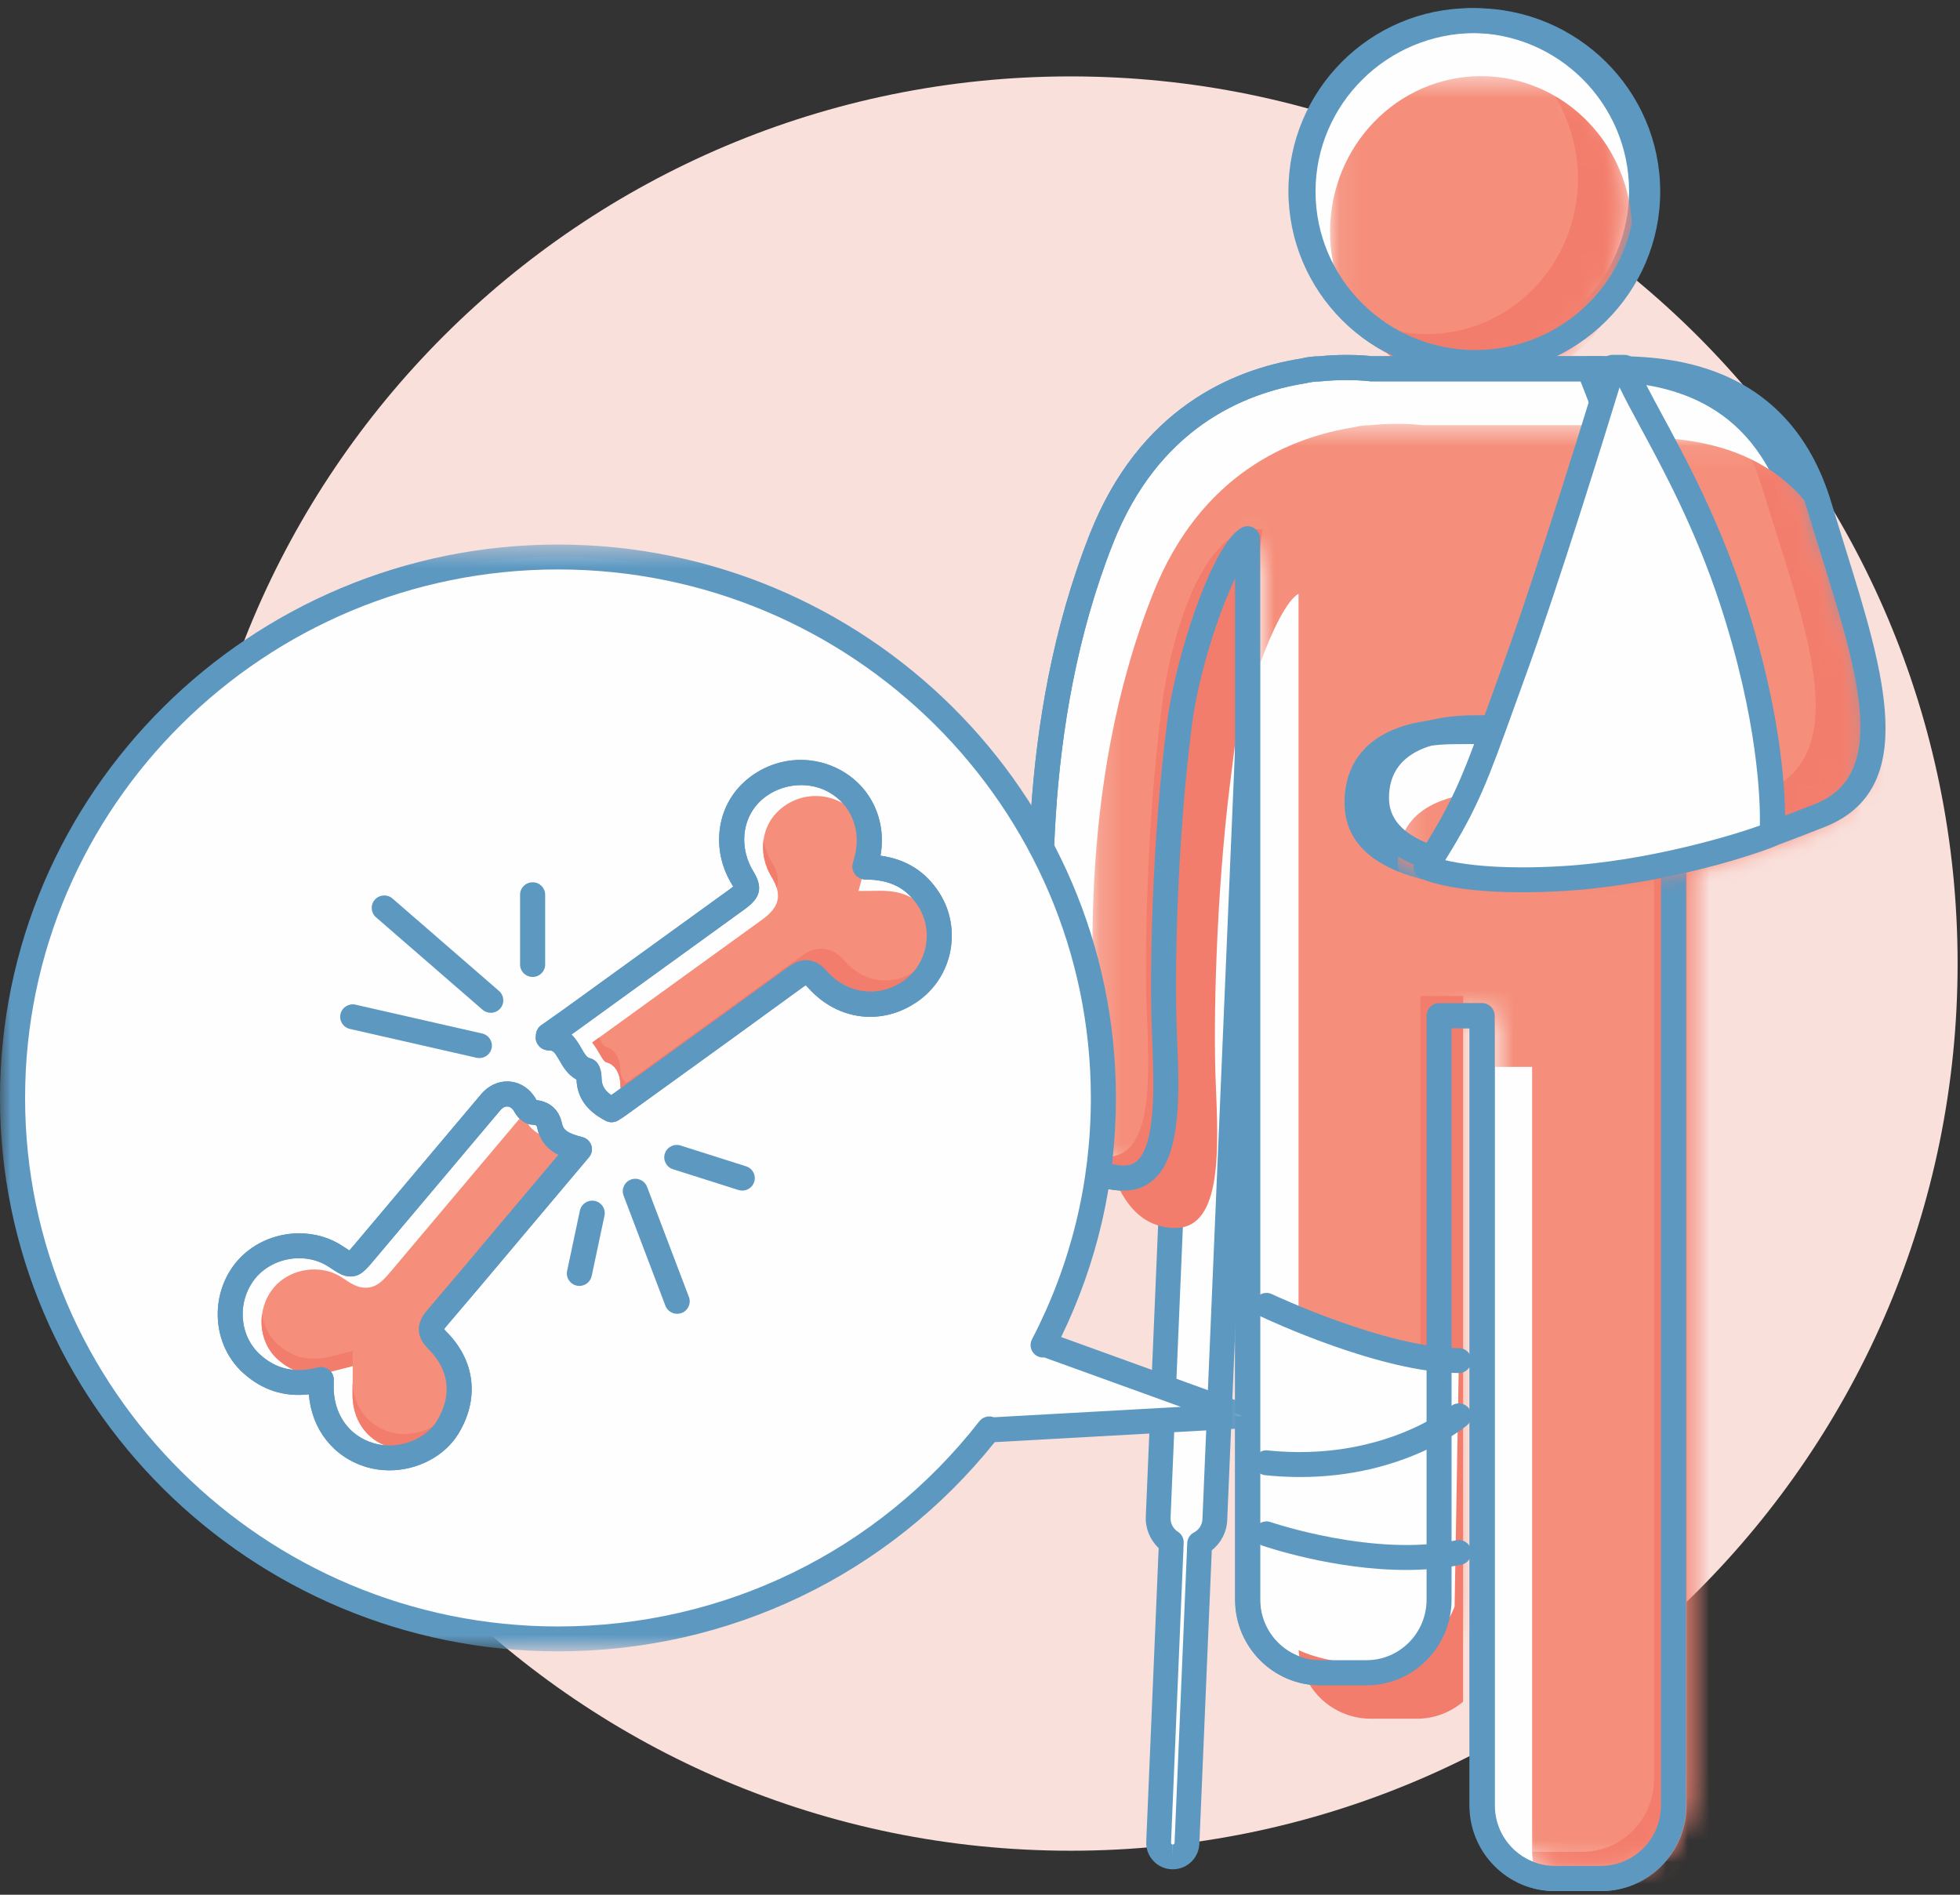 <?xml version="1.0" encoding="UTF-8"?>
<svg width="90px" height="87px" viewBox="0 0 90 87" version="1.1" xmlns="http://www.w3.org/2000/svg" xmlns:xlink="http://www.w3.org/1999/xlink">
    <rect x="0" y="0" width="90" height="87" fill="#333333" stroke="none"/>
    <!-- Generator: Sketch 58 (84663) - https://sketch.com -->
    <title>Page 1</title>
    <desc>Created with Sketch.</desc>
    <defs>
        <path d="M0.075,1.427 C0.353,1.092 0.658,0.781 0.986,0.497 L10.863,0.497 C12.546,1.951 13.616,4.133 13.616,6.572 C13.616,10.95 10.173,14.496 5.925,14.496 C3.583,14.496 1.486,13.419 0.075,11.719 L0.075,1.427 L0.075,1.427 Z" id="path-1"></path>
        <path d="M10.642,0.258 C11.797,1.645 12.496,3.448 12.496,5.418 C12.496,9.796 9.053,13.342 4.805,13.342 C2.995,13.342 1.331,12.699 0.018,11.622 L0.018,0.258 L10.642,0.258 L10.642,0.258 Z" id="path-3"></path>
        <path d="M27.317,0.461 C27.403,0.756 27.449,1.069 27.449,1.392 L27.449,22.77 L27.449,24.203 L27.449,63.506 C27.449,65.343 25.962,66.833 24.128,66.833 L22.006,66.833 C20.171,66.833 18.685,65.343 18.685,63.506 L18.685,27.532 L16.724,27.532 L16.724,54.132 C16.724,55.971 15.238,57.46 13.404,57.46 L11.281,57.46 C9.447,57.46 7.961,55.971 7.961,54.132 L7.961,24.203 L7.961,22.77 L7.961,5.807 C6.923,6.384 5.24,11.179 4.847,14.242 C4.181,19.443 4.041,25.336 4.155,28.225 C4.271,31.113 4.501,34.927 2.311,34.927 C1.428,34.927 0.714,34.552 0.161,33.832 L0.161,9.086 C0.474,7.993 0.842,6.897 1.274,5.807 C2.257,3.326 3.633,1.625 5.112,0.461 L27.317,0.461 L27.317,0.461 Z" id="path-5"></path>
        <path d="M7.338,0.536 C7.41,0.809 7.449,1.096 7.449,1.392 L7.449,22.77 L7.449,24.203 L7.449,63.506 C7.449,65.343 5.962,66.833 4.128,66.833 L2.006,66.833 C1.406,66.833 0.843,66.673 0.357,66.394 L0.357,0.536 L7.338,0.536 L7.338,0.536 Z" id="path-7"></path>
        <path d="M10.415,0.079 C10.614,0.64 10.794,1.201 10.901,1.653 C11.251,3.134 15.609,11.88 13.154,12.791 C10.702,13.703 5.445,13.817 3.224,13.817 C2.146,13.817 1.04,13.978 0.188,14.431 L0.188,19.298 C1.649,20.081 4.107,20.378 7.314,20.311 C12.688,20.196 14.673,19.513 19.112,17.804 C23.552,16.095 20.982,9.943 19.112,3.792 C18.62,2.172 17.884,0.97 17.022,0.079 L10.415,0.079 L10.415,0.079 Z" id="path-9"></path>
        <path d="M10.754,0.545 C10.811,0.738 10.861,0.921 10.901,1.089 C11.251,2.569 15.609,11.316 13.154,12.226 C10.702,13.138 5.445,13.253 3.224,13.253 C2.146,13.253 1.04,13.414 0.187,13.867 L0.187,18.733 C1.648,19.517 4.107,19.814 7.314,19.746 C12.688,19.632 14.673,18.949 19.112,17.239 C23.552,15.53 20.982,9.379 19.112,3.228 C18.789,2.163 18.36,1.279 17.86,0.545 L10.754,0.545 L10.754,0.545 Z" id="path-11"></path>
        <polygon id="path-13" points="0 51.254 0 0.433 57.628 0.433 57.628 51.254"></polygon>
    </defs>
    <g id="Page-1" stroke="none" stroke-width="1" fill="none" fill-rule="evenodd">
        <g id="Reco_Mobile" transform="translate(-22, -356)">
            <g id="Page-1" transform="translate(22, 356)">
                <g id="Group-11" transform="translate(8, 0)">
                    <path d="M81.89,44.243 C81.89,66.741 63.655,84.979 41.161,84.979 C18.667,84.979 0.431,66.741 0.431,44.243 C0.431,21.745 18.667,3.508 41.161,3.508 C63.655,3.508 81.89,21.745 81.89,44.243" id="Fill-1" fill="#F9E0DB"></path>
                    <path d="M48.212,28.811 C47.494,28.78 46.888,29.34 46.857,30.058 L45.182,69.668 C45.162,70.148 45.408,70.574 45.785,70.816 L45.203,84.586 C45.187,84.945 45.465,85.249 45.827,85.262 C46.185,85.278 46.488,84.999 46.504,84.64 L47.086,70.871 C47.483,70.662 47.764,70.259 47.783,69.777 L49.459,30.168 C49.489,29.45 48.931,28.841 48.212,28.811" id="Fill-3" fill="#FEFEFE"></path>
                    <path d="M48.186,29.38 C47.762,29.38 47.442,29.689 47.426,30.083 L45.751,69.692 C45.74,69.952 45.868,70.192 46.091,70.336 C46.262,70.445 46.362,70.637 46.353,70.839 L45.772,84.61 C45.771,84.638 45.782,84.658 45.793,84.668 C45.807,84.684 45.826,84.692 45.849,84.693 L45.855,85.263 L45.855,84.693 C45.897,84.693 45.933,84.658 45.935,84.613 L46.517,70.847 C46.525,70.644 46.642,70.461 46.821,70.367 C47.057,70.243 47.204,70.014 47.214,69.754 L48.89,30.144 C48.898,29.948 48.83,29.761 48.697,29.617 C48.565,29.472 48.383,29.389 48.188,29.38 L48.186,29.38 Z M45.855,85.832 L45.855,85.832 C45.847,85.832 45.81,85.832 45.802,85.831 C45.478,85.819 45.176,85.68 44.955,85.44 C44.734,85.2 44.619,84.888 44.634,84.561 L45.204,71.082 C44.811,70.712 44.59,70.187 44.613,69.644 L46.288,30.034 C46.331,29.029 47.151,28.24 48.155,28.24 C48.164,28.24 48.227,28.242 48.236,28.242 C48.735,28.263 49.197,28.477 49.535,28.846 C49.874,29.214 50.049,29.693 50.027,30.192 L48.352,69.801 C48.331,70.345 48.066,70.85 47.643,71.185 L47.073,84.664 C47.042,85.32 46.508,85.832 45.855,85.832 L45.855,85.832 Z" id="Fill-5" fill="#5D98C1"></path>
                    <path d="M67.374,8.766 C67.374,13.088 63.873,16.589 59.553,16.589 C55.232,16.589 51.731,13.088 51.731,8.766 C51.731,4.446 55.232,0.944 59.553,0.944 C63.873,0.944 67.374,4.446 67.374,8.766" id="Fill-7" fill="#FEFEFE"></path>
                    <path d="M59.553,1.513 C55.554,1.513 52.301,4.767 52.301,8.766 C52.301,12.766 55.554,16.019 59.553,16.019 C63.551,16.019 66.804,12.766 66.804,8.766 C66.804,4.767 63.551,1.513 59.553,1.513 M59.553,17.159 C54.926,17.159 51.162,13.393 51.162,8.766 C51.162,4.138 54.926,0.374 59.553,0.374 C64.179,0.374 67.943,4.138 67.943,8.766 C67.943,13.393 64.179,17.159 59.553,17.159" id="Fill-9" fill="#5D98C1"></path>
                </g>
                <g id="Group-18" transform="translate(61, 3)">
                    <g id="Group-14">
                        <mask id="mask-2" fill="white">
                            <use xlink:href="#path-1"></use>
                        </mask>
                        <g id="Clip-13"></g>
                        <path d="M13.939,7.639 C13.939,11.583 10.836,14.78 7.008,14.78 C3.178,14.78 0.075,11.583 0.075,7.639 C0.075,3.695 3.178,0.497 7.008,0.497 C10.836,0.497 13.939,3.695 13.939,7.639" id="Fill-12" fill="#F58F7B" mask="url(#mask-2)"></path>
                    </g>
                    <g id="Group-17" transform="translate(1.12, 1.154)">
                        <mask id="mask-4" fill="white">
                            <use xlink:href="#path-3"></use>
                        </mask>
                        <g id="Clip-16"></g>
                        <path d="M9.274,0.258 C9.943,1.356 10.336,2.652 10.336,4.044 C10.336,7.988 7.233,11.185 3.406,11.185 C2.174,11.185 1.019,10.85 0.018,10.271 C1.242,12.284 3.41,13.626 5.888,13.626 C9.716,13.626 12.819,10.429 12.819,6.485 C12.819,3.809 11.388,1.481 9.274,0.258" id="Fill-15" fill="#F37D6C" mask="url(#mask-4)"></path>
                    </g>
                </g>
                <g id="Group-23" transform="translate(47, 16)">
                    <path d="M26.536,0.934 L15.971,0.934 C15.971,0.934 15.01,0.797 13.597,0.936 C13.334,0.939 13.078,0.974 12.833,1.034 C9.942,1.495 5.778,3.165 3.576,8.739 C-0.016,17.824 0.794,27.377 1.026,31.57 C1.258,35.762 2.416,38.092 4.618,38.092 C6.818,38.092 6.587,34.249 6.471,31.337 C6.355,28.425 6.496,22.485 7.166,17.242 C7.56,14.155 9.252,9.321 10.294,8.739 L10.294,25.838 L10.294,27.283 L10.294,57.452 C10.294,59.305 11.788,60.807 13.63,60.807 L15.762,60.807 C17.605,60.807 19.098,59.305 19.098,57.452 L19.098,30.639 L21.068,30.639 L21.068,66.9 C21.068,68.752 22.561,70.254 24.404,70.254 L26.536,70.254 C28.379,70.254 29.872,68.752 29.872,66.9 L29.872,27.283 L29.872,25.838 L29.872,4.289 C29.872,2.436 28.379,0.934 26.536,0.934" id="Fill-19" fill="#FEFEFE"></path>
                    <path d="M19.098,30.061 L21.068,30.061 C21.385,30.061 21.642,30.319 21.642,30.639 L21.642,66.9 C21.642,68.431 22.881,69.677 24.404,69.677 L26.536,69.677 C28.059,69.677 29.298,68.431 29.298,66.9 L29.298,4.289 C29.298,2.757 28.059,1.511 26.536,1.511 L15.971,1.511 C15.944,1.511 15.917,1.51 15.89,1.505 C15.886,1.505 15.492,1.451 14.852,1.451 C14.458,1.451 14.055,1.471 13.654,1.511 C13.397,1.515 13.183,1.543 12.968,1.596 C10.045,2.062 6.181,3.709 4.11,8.952 C0.767,17.407 1.299,26.438 1.556,30.778 L1.6,31.538 C1.818,35.504 2.834,37.515 4.618,37.515 C4.891,37.515 5.099,37.431 5.271,37.25 C6.102,36.38 5.99,33.644 5.909,31.647 L5.897,31.36 C5.791,28.685 5.89,22.699 6.596,17.168 C6.979,14.18 8.662,8.989 10.016,8.234 C10.194,8.135 10.409,8.137 10.586,8.242 C10.761,8.346 10.868,8.534 10.868,8.739 L10.868,57.452 C10.868,58.983 12.107,60.23 13.63,60.23 L15.762,60.23 C17.285,60.23 18.524,58.983 18.524,57.452 L18.524,30.639 C18.524,30.319 18.781,30.061 19.098,30.061 M26.536,70.832 L24.404,70.832 C22.247,70.832 20.494,69.067 20.494,66.9 L20.494,31.216 L19.672,31.216 L19.672,57.452 C19.672,59.62 17.918,61.384 15.762,61.384 L13.63,61.384 C11.474,61.384 9.72,59.62 9.72,57.452 L9.72,10.559 C8.957,12.174 8.036,14.961 7.735,17.316 C7.037,22.775 6.94,28.678 7.044,31.314 L7.056,31.599 C7.156,34.048 7.27,36.824 6.099,38.05 C5.707,38.461 5.209,38.67 4.618,38.67 C2.114,38.67 0.713,36.292 0.453,31.602 L0.41,30.846 C0.148,26.423 -0.394,17.218 3.042,8.526 C5.313,2.777 9.571,0.969 12.743,0.465 C12.999,0.4 13.3,0.361 13.592,0.359 C13.98,0.319 14.421,0.297 14.852,0.297 C15.46,0.297 15.876,0.341 16.007,0.357 L26.536,0.357 C28.692,0.357 30.446,2.121 30.446,4.289 L30.446,66.9 C30.446,69.067 28.692,70.832 26.536,70.832" id="Fill-21" fill="#5D98C1"></path>
                </g>
                <g id="Group-36" transform="translate(50, 19)">
                    <g id="Group-26">
                        <mask id="mask-6" fill="white">
                            <use xlink:href="#path-5"></use>
                        </mask>
                        <g id="Clip-25"></g>
                        <path d="M25.795,0.521 L15.278,0.521 C15.278,0.521 14.322,0.385 12.916,0.523 C12.654,0.525 12.399,0.56 12.154,0.621 C9.277,1.077 5.133,2.733 2.941,8.263 C-0.635,17.277 0.171,26.753 0.403,30.912 C0.633,35.073 1.787,37.384 3.978,37.384 C6.168,37.384 5.939,33.57 5.823,30.682 C5.707,27.793 5.848,21.9 6.515,16.699 C6.907,13.636 8.591,8.841 9.627,8.263 L9.627,25.228 L9.627,26.66 L9.627,56.589 C9.627,58.428 11.115,59.918 12.948,59.918 L15.071,59.918 C16.905,59.918 18.391,58.428 18.391,56.589 L18.391,29.989 L20.352,29.989 L20.352,65.962 C20.352,67.799 21.839,69.291 23.672,69.291 L25.795,69.291 C27.629,69.291 29.115,67.799 29.115,65.962 L29.115,26.66 L29.115,25.228 L29.115,3.849 C29.115,2.011 27.629,0.521 25.795,0.521" id="Fill-24" fill="#F58F7B" mask="url(#mask-6)"></path>
                    </g>
                    <path d="M6.46,17.151 L7.961,5.314 C5.2,4.981 3.74,10.378 3.347,13.441 C2.68,18.642 2.54,24.536 2.655,27.424 C2.77,30.289 2.995,34.061 0.859,34.121 C1.414,36.24 2.439,37.384 3.978,37.384 C6.168,37.384 5.939,33.57 5.823,30.682 C5.71,27.876 5.841,22.238 6.46,17.151" id="Fill-27" fill="#F37D6C"></path>
                    <path d="M17.184,26.731 L15.224,26.731 L15.224,53.331 C15.224,55.171 13.738,56.66 11.904,56.66 L9.781,56.66 C9.73,56.66 9.683,56.647 9.633,56.645 C9.663,58.458 11.134,59.917 12.948,59.917 L15.071,59.917 C15.879,59.917 16.609,59.618 17.184,59.137 L17.184,26.731 Z" id="Fill-29" fill="#F37D6C"></path>
                    <path d="M7.961,43.709 L7.961,41.711 L16.984,43.709 L16.793,54.769 C16.793,54.769 15.747,57.643 12.972,57.461 C10.196,57.278 7.98,56.586 7.971,54.322 C7.961,52.057 7.961,43.709 7.961,43.709" id="Fill-31" fill="#FEFEFE"></path>
                    <g id="Group-35" transform="translate(20, 0)">
                        <mask id="mask-8" fill="white">
                            <use xlink:href="#path-7"></use>
                        </mask>
                        <g id="Clip-34"></g>
                        <path d="M5.942,0.536 C5.943,0.554 5.948,0.572 5.948,0.591 L5.948,21.969 L5.948,23.403 L5.948,62.705 C5.948,64.542 4.462,66.033 2.627,66.033 L0.504,66.033 C0.454,66.033 0.407,66.02 0.357,66.018 C0.387,67.829 1.857,69.29 3.672,69.29 L5.795,69.29 C7.629,69.29 9.115,67.8 9.115,65.962 L9.115,26.66 L9.115,25.227 L9.115,3.849 C9.115,2.061 7.707,0.615 5.942,0.536" id="Fill-33" fill="#F37D6C" mask="url(#mask-8)"></path>
                    </g>
                </g>
                <g id="Group-43" transform="translate(47, 16)">
                    <path d="M19.08,30.061 L21.048,30.061 C21.364,30.061 21.621,30.319 21.621,30.639 L21.621,66.9 C21.621,68.431 22.859,69.677 24.381,69.677 L26.511,69.677 C28.032,69.677 29.27,68.431 29.27,66.9 L29.27,4.289 C29.27,2.757 28.032,1.511 26.511,1.511 L15.955,1.511 C15.929,1.511 15.901,1.51 15.875,1.505 C15.871,1.505 15.477,1.451 14.838,1.451 C14.445,1.451 14.042,1.471 13.641,1.511 C13.384,1.515 13.171,1.543 12.955,1.596 C10.035,2.062 6.175,3.709 4.106,8.952 C0.766,17.407 1.298,26.438 1.554,30.778 L1.598,31.538 C1.817,35.504 2.831,37.515 4.613,37.515 C4.887,37.515 5.094,37.431 5.266,37.25 C6.096,36.38 5.985,33.644 5.903,31.647 L5.892,31.36 C5.786,28.685 5.884,22.699 6.59,17.168 C6.972,14.18 8.654,8.989 10.006,8.234 C10.184,8.135 10.4,8.137 10.576,8.242 C10.751,8.346 10.858,8.534 10.858,8.739 L10.858,57.452 C10.858,58.983 12.096,60.23 13.617,60.23 L15.747,60.23 C17.269,60.23 18.506,58.983 18.506,57.452 L18.506,30.639 C18.506,30.319 18.763,30.061 19.08,30.061 M26.511,70.832 L24.381,70.832 C22.226,70.832 20.474,69.067 20.474,66.9 L20.474,31.216 L19.653,31.216 L19.653,57.452 C19.653,59.62 17.901,61.384 15.747,61.384 L13.617,61.384 C11.463,61.384 9.711,59.62 9.711,57.452 L9.711,10.559 C8.949,12.174 8.029,14.961 7.728,17.316 C7.031,22.775 6.933,28.678 7.038,31.314 L7.049,31.599 C7.149,34.048 7.263,36.824 6.094,38.05 C5.702,38.461 5.204,38.67 4.613,38.67 C2.112,38.67 0.712,36.292 0.453,31.602 L0.409,30.846 C0.148,26.423 -0.394,17.218 3.039,8.526 C5.308,2.777 9.562,0.969 12.731,0.465 C12.986,0.4 13.287,0.361 13.579,0.359 C13.967,0.319 14.407,0.297 14.838,0.297 C15.445,0.297 15.861,0.341 15.992,0.357 L26.511,0.357 C28.665,0.357 30.417,2.121 30.417,4.289 L30.417,66.9 C30.417,69.067 28.665,70.832 26.511,70.832" id="Fill-37" fill="#5D98C1"></path>
                    <path d="M25.96,0.934 C28.391,0.934 33.714,1.051 35.566,7.341 C37.418,13.631 39.965,19.922 35.566,21.668 C31.169,23.416 29.202,24.115 23.878,24.231 C18.554,24.348 15.313,23.416 15.313,20.853 C15.313,18.29 17.628,17.591 19.826,17.591 C22.026,17.591 27.234,17.475 29.663,16.542 C32.095,15.611 27.778,6.668 27.431,5.154 C27.084,3.64 25.96,0.934 25.96,0.934" id="Fill-39" fill="#FEFEFE"></path>
                    <path d="M26.814,1.52 C27.18,2.453 27.752,3.989 27.99,5.024 C28.06,5.328 28.355,6.082 28.695,6.956 C30.214,10.847 31.514,14.482 30.755,16.209 C30.571,16.629 30.264,16.93 29.867,17.082 C27.312,18.063 21.994,18.169 19.826,18.169 C18.029,18.169 15.886,18.634 15.886,20.853 C15.886,22.718 18.288,23.664 23.025,23.664 C23.298,23.664 23.579,23.66 23.865,23.654 C29.099,23.54 31.053,22.842 35.355,21.132 C38.771,19.775 37.325,15.061 35.651,9.603 C35.437,8.908 35.222,8.206 35.016,7.505 C33.453,2.197 29.267,1.59 26.814,1.52 M23.025,24.818 C20.975,24.818 14.739,24.818 14.739,20.853 C14.739,18.414 16.593,17.014 19.826,17.014 C21.468,17.014 27.015,16.942 29.459,16.003 C29.533,15.975 29.628,15.919 29.706,15.743 C30.334,14.312 28.573,9.802 27.627,7.378 C27.241,6.387 26.961,5.671 26.873,5.284 C26.539,3.834 25.442,1.183 25.431,1.157 C25.357,0.979 25.376,0.775 25.483,0.614 C25.589,0.453 25.768,0.357 25.96,0.357 C28.188,0.357 34.108,0.357 36.116,7.177 C36.32,7.875 36.534,8.571 36.746,9.262 C38.512,15.019 40.18,20.457 35.776,22.206 C31.339,23.969 29.321,24.69 23.89,24.809 C23.596,24.815 23.307,24.818 23.025,24.818" id="Fill-41" fill="#5D98C1"></path>
                </g>
                <g id="Group-50" transform="translate(64, 20)">
                    <g id="Group-46">
                        <mask id="mask-10" fill="white">
                            <use xlink:href="#path-9"></use>
                        </mask>
                        <g id="Clip-45"></g>
                        <path d="M10.936,0.079 C13.389,0.079 18.764,0.193 20.632,6.345 C22.502,12.496 25.073,18.649 20.632,20.357 C16.194,22.065 14.208,22.749 8.834,22.863 C3.459,22.977 0.188,22.065 0.188,19.559 C0.188,17.053 2.525,16.369 4.744,16.369 C6.965,16.369 12.223,16.256 14.674,15.344 C17.129,14.433 12.771,5.688 12.421,4.206 C12.07,2.725 10.936,0.079 10.936,0.079" id="Fill-44" fill="#F58F7B" mask="url(#mask-10)"></path>
                    </g>
                    <g id="Group-49" transform="translate(0, 0.565)">
                        <mask id="mask-12" fill="white">
                            <use xlink:href="#path-11"></use>
                        </mask>
                        <g id="Clip-48"></g>
                        <path d="M20.632,5.78 C19.769,2.938 18.156,1.394 16.43,0.545 C16.608,0.943 16.775,1.363 16.916,1.829 C18.786,7.981 21.357,14.132 16.916,15.841 C12.478,17.55 10.492,18.233 5.118,18.347 C3.243,18.387 1.632,18.299 0.318,18.064 C0.235,18.343 0.187,18.65 0.187,18.994 C0.187,21.501 3.459,22.413 8.834,22.299 C14.208,22.184 16.194,21.501 20.632,19.793 C25.073,18.084 22.502,11.932 20.632,5.78" id="Fill-47" fill="#F37D6C" mask="url(#mask-12)"></path>
                    </g>
                </g>
                <g id="Group-110">
                    <path d="M74.758,17.505 C75.126,18.428 75.701,19.948 75.94,20.973 C76.01,21.275 76.306,22.021 76.648,22.886 C78.174,26.738 79.479,30.336 78.717,32.046 C78.532,32.462 78.224,32.76 77.825,32.91 C75.258,33.881 69.916,33.986 67.738,33.986 C65.933,33.986 63.78,34.447 63.78,36.643 C63.78,38.49 66.193,39.426 70.952,39.426 C71.226,39.426 71.508,39.422 71.796,39.416 C77.053,39.303 79.017,38.612 83.338,36.919 C86.77,35.576 85.317,30.91 83.635,25.506 C83.421,24.818 83.205,24.124 82.997,23.43 C81.427,18.175 77.222,17.574 74.758,17.505 M70.952,40.568 C68.892,40.568 62.628,40.568 62.628,36.643 C62.628,34.228 64.491,32.843 67.738,32.843 C69.387,32.843 74.96,32.771 77.415,31.842 C77.49,31.814 77.585,31.759 77.663,31.584 C78.295,30.168 76.525,25.703 75.575,23.304 C75.187,22.323 74.906,21.614 74.817,21.231 C74.482,19.796 73.38,17.171 73.369,17.145 C73.294,16.969 73.314,16.767 73.421,16.608 C73.528,16.448 73.707,16.353 73.9,16.353 C76.139,16.353 82.085,16.353 84.102,23.105 C84.308,23.795 84.523,24.485 84.736,25.169 C86.51,30.868 88.186,36.251 83.761,37.982 C79.304,39.728 77.277,40.442 71.82,40.559 C71.525,40.565 71.235,40.568 70.952,40.568" id="Fill-51" fill="#5D98C1"></path>
                    <path d="M74.047,16.864 C74.047,16.864 71.329,25.824 69.56,30.699 C67.745,35.703 67.521,36.636 65.481,39.813 C65.481,39.813 67.047,40.614 71.737,40.342 C76.427,40.072 81.034,38.486 81.374,38.284 C81.374,38.284 81.705,34.194 79.524,27.543 C77.79,22.267 75.271,18.672 74.592,16.864 L74.047,16.864 Z" id="Fill-53" fill="#FEFEFE"></path>
                    <path d="M66.362,39.496 C66.98,39.645 68.102,39.826 69.89,39.827 L69.891,39.827 C70.461,39.827 71.071,39.808 71.703,39.771 C75.675,39.543 79.683,38.324 80.812,37.902 C80.831,36.806 80.742,33.103 78.976,27.721 C77.849,24.288 76.384,21.577 75.313,19.597 C74.937,18.901 74.614,18.302 74.367,17.788 C73.67,20.058 71.556,26.886 70.102,30.893 L69.552,32.415 C68.318,35.842 67.882,37.057 66.362,39.496 M69.891,40.97 L69.89,40.97 C66.582,40.969 65.347,40.387 65.217,40.321 C65.073,40.247 64.967,40.117 64.925,39.962 C64.882,39.807 64.908,39.642 64.995,39.506 C66.774,36.735 67.132,35.739 68.467,32.031 L69.017,30.506 C70.761,25.7 73.468,16.789 73.495,16.699 C73.569,16.458 73.793,16.293 74.047,16.293 L74.592,16.293 C74.833,16.293 75.047,16.441 75.132,16.665 C75.349,17.244 75.781,18.044 76.329,19.057 C77.419,21.074 78.912,23.838 80.072,27.366 C82.264,34.049 81.961,38.158 81.948,38.33 C81.933,38.514 81.829,38.679 81.669,38.774 C81.177,39.067 76.406,40.646 71.77,40.913 C71.116,40.95 70.483,40.97 69.891,40.97" id="Fill-55" fill="#5D98C1"></path>
                    <path d="M66.989,63.044 C63.412,63.044 58.127,60.558 57.904,60.452 C57.617,60.316 57.495,59.975 57.633,59.69 C57.77,59.406 58.113,59.285 58.402,59.421 C58.454,59.446 63.674,61.901 66.989,61.901 C67.307,61.901 67.565,62.157 67.565,62.473 C67.565,62.789 67.307,63.044 66.989,63.044" id="Fill-57" fill="#5D98C1"></path>
                    <path d="M59.699,67.82 C59.186,67.82 58.651,67.793 58.093,67.736 C57.776,67.703 57.547,67.422 57.58,67.108 C57.613,66.795 57.889,66.56 58.212,66.599 C63.489,67.141 66.586,64.599 66.616,64.574 C66.86,64.37 67.223,64.401 67.428,64.641 C67.634,64.881 67.604,65.242 67.361,65.446 C67.234,65.553 64.473,67.82 59.699,67.82" id="Fill-59" fill="#5D98C1"></path>
                    <path d="M64.566,72.087 C61.249,72.087 58.127,71.025 57.963,70.969 C57.663,70.865 57.504,70.54 57.609,70.242 C57.713,69.944 58.044,69.786 58.342,69.889 C58.389,69.905 63.125,71.513 66.869,70.725 C67.179,70.661 67.486,70.857 67.553,71.166 C67.618,71.474 67.42,71.777 67.108,71.843 C66.279,72.017 65.416,72.087 64.566,72.087" id="Fill-61" fill="#5D98C1"></path>
                    <path d="M67.745,1.518 C63.699,1.518 60.407,4.783 60.407,8.795 C60.407,12.808 63.699,16.073 67.745,16.073 C71.79,16.073 75.082,12.808 75.082,8.795 C75.082,4.783 71.79,1.518 67.745,1.518 M67.745,17.216 C63.064,17.216 59.255,13.438 59.255,8.795 C59.255,4.152 63.064,0.376 67.745,0.376 C72.426,0.376 76.234,4.152 76.234,8.795 C76.234,13.438 72.426,17.216 67.745,17.216" id="Fill-63" fill="#5D98C1"></path>
                    <path d="M57.052,65.014 L47.929,61.713 L47.898,61.763 C49.663,58.36 50.666,54.505 50.666,50.415 C50.666,36.696 39.453,25.576 25.621,25.576 C11.79,25.576 0.576,36.696 0.576,50.415 C0.576,64.133 11.79,75.253 25.621,75.253 C33.681,75.253 40.845,71.474 45.426,65.609 L45.393,65.663 L57.052,65.014 Z" id="Fill-65" fill="#FEFEFE"></path>
                    <g id="Group-69" transform="translate(0, 24.571)">
                        <mask id="mask-14" fill="white">
                            <use xlink:href="#path-13"></use>
                        </mask>
                        <g id="Clip-68"></g>
                        <path d="M25.621,1.576 C12.129,1.576 1.152,12.462 1.152,25.843 C1.152,39.224 12.129,50.111 25.621,50.111 C33.241,50.111 40.294,46.676 44.971,40.688 C45.13,40.484 45.401,40.416 45.635,40.505 L54.224,40.027 L47.956,37.76 C47.842,37.77 47.72,37.75 47.613,37.687 C47.344,37.536 47.244,37.202 47.386,36.93 C49.18,33.472 50.09,29.742 50.09,25.843 C50.09,12.462 39.113,1.576 25.621,1.576 M25.621,51.254 C11.493,51.254 -0,39.854 -0,25.843 C-0,11.832 11.493,0.433 25.621,0.433 C39.749,0.433 51.242,11.832 51.242,25.843 C51.242,29.69 50.397,33.379 48.727,36.822 L57.249,39.906 C57.506,39.999 57.661,40.258 57.622,40.526 C57.582,40.795 57.357,40.998 57.083,41.013 L45.677,41.647 C40.779,47.757 33.489,51.254 25.621,51.254" id="Fill-67" fill="#5D98C1" mask="url(#mask-14)"></path>
                    </g>
                    <path d="M39.708,39.815 C40.997,39.803 41.997,40.27 42.659,41.323 C43.52,42.692 43.172,44.5 41.888,45.455 C40.501,46.485 38.722,46.307 37.535,44.97 C37.184,44.574 36.931,44.572 36.523,44.87 C33.828,46.838 31.118,48.787 28.413,50.742 C28.306,50.82 28.191,50.889 28.084,50.959 C27.48,50.65 27.061,50.23 27.048,49.514 C27.045,49.384 27.007,49.159 26.945,49.143 C26.087,48.932 26.233,47.634 25.172,47.66 C25.176,47.62 25.181,47.579 25.187,47.539 C25.532,47.295 25.882,47.056 26.225,46.807 C28.765,44.971 31.305,43.133 33.845,41.295 C34.349,40.93 34.39,40.78 34.103,40.314 C33.321,39.044 33.452,37.465 34.423,36.46 C35.447,35.402 37.043,35.158 38.324,35.864 C39.593,36.564 40.188,38.028 39.796,39.485 C39.771,39.581 39.745,39.678 39.708,39.815" id="Fill-70" fill="#FEFEFE"></path>
                    <path d="M26.239,47.501 C26.447,47.701 26.583,47.938 26.693,48.13 C26.861,48.423 26.949,48.556 27.084,48.589 C27.542,48.703 27.619,49.211 27.624,49.504 C27.629,49.789 27.714,50.037 28.068,50.285 C28.069,50.283 28.071,50.282 28.073,50.281 L29.781,49.047 C31.917,47.505 34.054,45.963 36.182,44.409 C36.387,44.259 36.668,44.086 37.015,44.086 C37.466,44.086 37.775,44.375 37.967,44.591 C38.922,45.668 40.415,45.834 41.543,44.997 C42.593,44.217 42.868,42.735 42.17,41.626 C41.638,40.779 40.87,40.386 39.753,40.386 C39.573,40.386 39.382,40.303 39.272,40.162 C39.164,40.02 39.104,39.837 39.152,39.665 L39.239,39.341 C39.564,38.132 39.083,36.937 38.044,36.364 C37.021,35.799 35.656,36.012 34.839,36.856 C34.052,37.671 33.951,38.97 34.595,40.016 C35.107,40.848 34.817,41.299 34.184,41.756 L26.564,47.27 C26.457,47.347 26.348,47.424 26.239,47.501 M28.084,51.53 C27.994,51.53 27.903,51.509 27.82,51.466 C26.945,51.018 26.504,50.398 26.473,49.571 C26.07,49.355 25.856,48.982 25.691,48.694 C25.463,48.297 25.395,48.231 25.205,48.231 C25.043,48.231 24.872,48.164 24.763,48.045 C24.653,47.926 24.584,47.767 24.599,47.606 C24.604,47.558 24.609,47.509 24.616,47.461 C24.638,47.305 24.724,47.165 24.853,47.073 L25.202,46.829 C25.431,46.669 25.659,46.51 25.885,46.346 L33.505,40.833 C33.581,40.778 33.633,40.738 33.668,40.708 C33.653,40.683 33.636,40.651 33.611,40.611 C32.695,39.124 32.858,37.254 34.007,36.065 C34.729,35.319 35.734,34.892 36.767,34.892 C37.408,34.892 38.043,35.055 38.604,35.365 C40.013,36.142 40.719,37.689 40.43,39.29 C41.624,39.453 42.526,40.033 43.148,41.021 C44.16,42.63 43.758,44.778 42.234,45.912 C41.549,46.42 40.763,46.689 39.959,46.689 C38.885,46.689 37.87,46.212 37.102,45.347 C37.055,45.294 37.021,45.262 36.999,45.244 C36.971,45.258 36.928,45.283 36.864,45.33 C34.735,46.885 32.597,48.428 30.459,49.971 L28.752,51.203 C28.667,51.266 28.577,51.323 28.488,51.38 L28.401,51.436 C28.306,51.498 28.195,51.53 28.084,51.53" id="Fill-72" fill="#5D98C1"></path>
                    <path d="M26.605,52.768 C25.706,53.832 24.887,54.806 24.066,55.779 C22.726,57.371 21.393,58.968 20.039,60.547 C19.726,60.914 19.717,61.18 20.068,61.528 C21.235,62.684 21.398,64.159 20.55,65.545 C19.872,66.653 18.319,67.208 16.997,66.817 C15.577,66.397 14.705,65.136 14.746,63.567 C14.748,63.501 14.748,63.435 14.748,63.341 C13.552,63.647 12.484,63.46 11.556,62.622 C10.368,61.552 10.234,59.631 11.271,58.344 C12.252,57.127 14.13,56.835 15.424,57.698 C16.153,58.183 16.153,58.184 16.725,57.505 C18.66,55.208 20.594,52.911 22.53,50.615 C23.021,50.032 23.773,50.12 24.128,50.783 C24.194,50.907 24.345,51.067 24.462,51.071 C24.896,51.089 25.15,51.276 25.239,51.695 C25.383,52.379 25.937,52.599 26.605,52.768" id="Fill-74" fill="#FEFEFE"></path>
                    <path d="M14.748,62.769 C14.876,62.769 15,62.811 15.102,62.89 C15.243,62.999 15.326,63.167 15.325,63.344 L15.322,63.587 C15.288,64.893 15.992,65.924 17.162,66.269 C17.389,66.336 17.629,66.371 17.877,66.371 C18.77,66.371 19.647,65.92 20.058,65.248 C20.776,64.074 20.634,62.897 19.661,61.933 C19.275,61.549 18.952,60.935 19.601,60.177 C20.636,58.97 21.659,57.752 22.682,56.533 L25.632,53.031 C25.215,52.816 24.81,52.455 24.675,51.811 C24.647,51.679 24.641,51.651 24.439,51.642 C23.939,51.623 23.649,51.109 23.619,51.05 C23.46,50.753 23.188,50.724 22.972,50.981 L17.166,57.872 C16.791,58.317 16.543,58.612 16.092,58.612 C15.764,58.612 15.515,58.447 15.104,58.173 C14.711,57.911 14.238,57.773 13.737,57.773 C12.943,57.773 12.19,58.12 11.72,58.701 C10.871,59.754 10.972,61.324 11.944,62.199 C12.69,62.874 13.541,63.059 14.604,62.788 C14.652,62.776 14.7,62.769 14.748,62.769 M17.877,67.513 C17.518,67.513 17.166,67.463 16.832,67.364 C15.313,66.915 14.31,65.631 14.183,64.024 C13.029,64.152 12.024,63.818 11.168,63.044 C9.755,61.771 9.599,59.502 10.821,57.987 C11.506,57.137 12.597,56.63 13.737,56.63 C14.469,56.63 15.163,56.835 15.745,57.224 C15.848,57.292 15.959,57.366 16.042,57.417 C16.11,57.343 16.2,57.236 16.282,57.139 L22.087,50.248 C22.41,49.866 22.837,49.656 23.289,49.656 C23.844,49.656 24.347,49.976 24.635,50.512 C25.259,50.587 25.671,50.96 25.803,51.576 C25.863,51.863 26.019,52.03 26.747,52.214 C26.939,52.263 27.092,52.405 27.152,52.592 C27.214,52.779 27.173,52.984 27.046,53.135 L23.567,57.265 C22.541,58.486 21.516,59.707 20.478,60.917 C20.433,60.971 20.407,61.008 20.394,61.032 C20.408,61.052 20.433,61.083 20.475,61.124 C21.821,62.457 22.034,64.22 21.043,65.841 C20.421,66.857 19.178,67.513 17.877,67.513" id="Fill-76" fill="#5D98C1"></path>
                    <path d="M28.764,50.415 C28.549,50.233 28.494,50.053 28.49,49.844 C28.481,49.264 28.237,48.871 27.821,48.767 C27.742,48.748 27.638,48.565 27.536,48.389 C27.45,48.237 27.342,48.049 27.193,47.871 C27.249,47.831 34.98,42.239 34.98,42.239 C35.579,41.805 36.049,41.267 35.436,40.271 C34.832,39.292 34.924,38.077 35.658,37.319 C36.137,36.823 36.776,36.55 37.459,36.55 C37.875,36.55 38.287,36.656 38.653,36.857 C39.622,37.392 40.07,38.509 39.768,39.637 L39.421,40.91 L40.447,40.901 C41.499,40.901 42.22,41.269 42.717,42.06 C43.369,43.095 43.112,44.476 42.133,45.204 C41.68,45.541 41.168,45.719 40.653,45.719 C39.966,45.719 39.304,45.401 38.79,44.823 C38.667,44.684 38.291,44.259 37.708,44.259 C37.306,44.259 36.982,44.463 36.772,44.616 C34.645,46.169 32.508,47.711 30.373,49.253 L28.764,50.415 Z" id="Fill-78" fill="#F58F7B"></path>
                    <path d="M18.57,66.543 C18.34,66.543 18.115,66.511 17.906,66.449 C16.813,66.126 16.155,65.161 16.189,63.931 C16.19,63.879 16.198,62.723 16.198,62.723 L15.254,62.966 C14.957,63.042 14.674,63.081 14.412,63.081 C13.791,63.081 13.248,62.864 12.752,62.416 C11.848,61.6 11.756,60.134 12.549,59.152 C12.985,58.612 13.689,58.289 14.431,58.289 C14.898,58.289 15.336,58.416 15.699,58.658 C16.124,58.94 16.404,59.128 16.784,59.128 C17.316,59.128 17.615,58.773 17.993,58.325 L23.798,51.436 C23.873,51.345 23.943,51.314 23.983,51.314 C24.038,51.314 24.106,51.377 24.159,51.474 C24.322,51.778 24.673,52.14 25.125,52.158 C25.154,52.158 25.176,52.161 25.193,52.164 C25.195,52.171 25.196,52.18 25.199,52.191 C25.328,52.806 25.676,53.184 26.058,53.424 L23.104,56.932 C22.128,58.095 21.151,59.257 20.162,60.41 C19.59,61.078 20.011,61.436 20.63,62.048 C21.542,62.951 21.276,64.404 20.602,65.504 C20.223,66.126 19.406,66.543 18.57,66.543" id="Fill-80" fill="#F58F7B"></path>
                    <path d="M39.418,40.213 L39.609,40.211 L39.765,39.637 C39.861,39.28 39.882,38.925 39.834,38.587 C39.818,38.705 39.796,38.822 39.765,38.94 L39.418,40.213 Z" id="Fill-82" fill="#F37D6C"></path>
                    <path d="M42.132,44.506 C41.678,44.843 41.166,45.02 40.652,45.02 C39.963,45.02 39.302,44.703 38.789,44.125 C38.665,43.986 38.289,43.562 37.706,43.562 C37.305,43.562 36.98,43.765 36.77,43.918 C34.643,45.471 32.507,47.014 30.371,48.556 L28.762,49.717 C28.547,49.536 28.493,49.356 28.489,49.147 C28.478,48.566 28.234,48.174 27.819,48.07 C27.74,48.051 27.637,47.868 27.535,47.691 C27.525,47.676 27.516,47.659 27.507,47.643 C27.315,47.783 27.198,47.866 27.192,47.871 C27.34,48.05 27.448,48.237 27.535,48.389 C27.637,48.566 27.74,48.748 27.819,48.767 C28.234,48.871 28.478,49.264 28.489,49.844 C28.493,50.054 28.547,50.233 28.762,50.415 L30.371,49.253 C32.507,47.711 34.643,46.169 36.77,44.615 C36.98,44.463 37.209,44.736 37.534,44.97 C38.017,45.314 38.251,45.532 38.374,45.671 C38.888,46.25 39.928,46.045 40.616,46.045 C41.131,46.045 41.678,45.541 42.132,45.204 C42.844,44.674 43.172,43.799 43.047,42.962 C42.959,43.56 42.646,44.124 42.132,44.506" id="Fill-84" fill="#F37D6C"></path>
                    <path d="M35.663,40.762 C35.776,40.45 35.738,40.069 35.434,39.573 C35.234,39.249 35.111,38.898 35.062,38.546 C34.98,39.115 35.099,39.729 35.434,40.271 C35.543,40.448 35.617,40.611 35.663,40.762" id="Fill-86" fill="#F37D6C"></path>
                    <path d="M16.196,62.026 L15.252,62.268 C14.956,62.345 14.672,62.383 14.411,62.383 C13.788,62.383 13.246,62.166 12.751,61.719 C12.349,61.357 12.108,60.865 12.033,60.346 C11.927,61.105 12.172,61.893 12.751,62.417 C13.246,62.863 13.788,63.081 14.411,63.081 C14.672,63.081 14.956,63.042 15.252,62.966 L16.191,62.724 C16.193,62.394 16.196,62.026 16.196,62.026" id="Fill-88" fill="#F37D6C"></path>
                    <path d="M20.601,64.806 C20.221,65.428 19.404,65.845 18.569,65.845 C18.337,65.845 18.114,65.814 17.903,65.751 C16.888,65.45 16.248,64.594 16.19,63.485 C16.189,63.714 16.187,63.911 16.187,63.931 C16.154,65.161 16.812,66.126 17.903,66.449 C18.114,66.511 18.337,66.543 18.569,66.543 C19.404,66.543 20.221,66.126 20.601,65.504 C20.957,64.922 21.086,64.341 20.996,63.788 C20.941,64.124 20.809,64.465 20.601,64.806" id="Fill-90" fill="#F37D6C"></path>
                    <path d="M23.103,56.234 C22.125,57.398 21.148,58.56 20.16,59.713 C19.787,60.149 19.669,60.601 19.803,61.032 C19.866,60.823 19.986,60.615 20.16,60.41 C21.148,59.257 22.125,58.095 23.103,56.932 L26.057,53.423 C25.933,53.346 25.815,53.252 25.706,53.143 L23.103,56.234 Z" id="Fill-92" fill="#F37D6C"></path>
                    <path d="M26.239,47.501 C26.447,47.701 26.583,47.938 26.693,48.13 C26.861,48.423 26.949,48.556 27.084,48.589 C27.542,48.703 27.619,49.211 27.624,49.504 C27.629,49.789 27.714,50.037 28.068,50.285 C28.069,50.283 28.071,50.282 28.073,50.281 L29.781,49.047 C31.917,47.505 34.054,45.963 36.182,44.409 C36.387,44.259 36.668,44.086 37.015,44.086 C37.466,44.086 37.775,44.375 37.967,44.591 C38.922,45.668 40.415,45.834 41.543,44.997 C42.593,44.217 42.868,42.735 42.17,41.626 C41.638,40.779 40.87,40.386 39.753,40.386 C39.573,40.386 39.382,40.303 39.272,40.162 C39.164,40.02 39.104,39.837 39.152,39.665 L39.239,39.341 C39.564,38.132 39.083,36.937 38.044,36.364 C37.021,35.799 35.656,36.012 34.839,36.856 C34.052,37.671 33.951,38.97 34.595,40.016 C35.107,40.848 34.817,41.299 34.184,41.756 L26.564,47.27 C26.457,47.347 26.348,47.424 26.239,47.501 M28.084,51.53 C27.994,51.53 27.903,51.509 27.82,51.466 C26.945,51.018 26.504,50.398 26.473,49.571 C26.07,49.355 25.856,48.982 25.691,48.694 C25.463,48.297 25.395,48.231 25.205,48.231 C25.043,48.231 24.872,48.164 24.763,48.045 C24.653,47.926 24.584,47.767 24.599,47.606 C24.604,47.558 24.609,47.509 24.616,47.461 C24.638,47.305 24.724,47.165 24.853,47.073 L25.202,46.829 C25.431,46.669 25.659,46.51 25.885,46.346 L33.505,40.833 C33.581,40.778 33.633,40.738 33.668,40.708 C33.653,40.683 33.636,40.651 33.611,40.611 C32.695,39.124 32.858,37.254 34.007,36.065 C34.729,35.319 35.734,34.892 36.767,34.892 C37.408,34.892 38.043,35.055 38.604,35.365 C40.013,36.142 40.719,37.689 40.43,39.29 C41.624,39.453 42.526,40.033 43.148,41.021 C44.16,42.63 43.758,44.778 42.234,45.912 C41.549,46.42 40.763,46.689 39.959,46.689 C38.885,46.689 37.87,46.212 37.102,45.347 C37.055,45.294 37.021,45.262 36.999,45.244 C36.971,45.258 36.928,45.283 36.864,45.33 C34.735,46.885 32.597,48.428 30.459,49.971 L28.752,51.203 C28.667,51.266 28.577,51.323 28.488,51.38 L28.401,51.436 C28.306,51.498 28.195,51.53 28.084,51.53" id="Fill-94" fill="#5D98C1"></path>
                    <path d="M14.748,62.769 C14.876,62.769 15,62.811 15.102,62.89 C15.243,62.999 15.326,63.167 15.325,63.344 L15.322,63.587 C15.288,64.893 15.992,65.924 17.162,66.269 C17.389,66.336 17.629,66.371 17.877,66.371 C18.77,66.371 19.647,65.92 20.058,65.248 C20.776,64.074 20.634,62.897 19.661,61.933 C19.275,61.549 18.952,60.935 19.601,60.177 C20.636,58.97 21.659,57.752 22.682,56.533 L25.632,53.031 C25.215,52.816 24.81,52.455 24.675,51.811 C24.647,51.679 24.641,51.651 24.439,51.642 C23.939,51.623 23.649,51.109 23.619,51.05 C23.46,50.753 23.188,50.724 22.972,50.981 L17.166,57.872 C16.791,58.317 16.543,58.612 16.092,58.612 C15.764,58.612 15.515,58.447 15.104,58.173 C14.711,57.911 14.238,57.773 13.737,57.773 C12.943,57.773 12.19,58.12 11.72,58.701 C10.871,59.754 10.972,61.324 11.944,62.199 C12.69,62.874 13.541,63.059 14.604,62.788 C14.652,62.776 14.7,62.769 14.748,62.769 M17.877,67.513 C17.518,67.513 17.166,67.463 16.832,67.364 C15.313,66.915 14.31,65.631 14.183,64.024 C13.029,64.152 12.024,63.818 11.168,63.044 C9.755,61.771 9.599,59.502 10.821,57.987 C11.506,57.137 12.597,56.63 13.737,56.63 C14.469,56.63 15.163,56.835 15.745,57.224 C15.848,57.292 15.959,57.366 16.042,57.417 C16.11,57.343 16.2,57.236 16.282,57.139 L22.087,50.248 C22.41,49.866 22.837,49.656 23.289,49.656 C23.844,49.656 24.347,49.976 24.635,50.512 C25.259,50.587 25.671,50.96 25.803,51.576 C25.863,51.863 26.019,52.03 26.747,52.214 C26.939,52.263 27.092,52.405 27.152,52.592 C27.214,52.779 27.173,52.984 27.046,53.135 L23.567,57.265 C22.541,58.486 21.516,59.707 20.478,60.917 C20.433,60.971 20.407,61.008 20.394,61.032 C20.408,61.052 20.433,61.083 20.475,61.124 C21.821,62.457 22.034,64.22 21.043,65.841 C20.421,66.857 19.178,67.513 17.877,67.513" id="Fill-96" fill="#5D98C1"></path>
                    <path d="M22.012,48.583 C21.969,48.583 21.926,48.579 21.882,48.569 L16.067,47.245 C15.757,47.175 15.563,46.868 15.635,46.56 C15.706,46.253 16.017,46.06 16.325,46.131 L22.14,47.455 C22.45,47.525 22.644,47.832 22.573,48.14 C22.511,48.404 22.274,48.583 22.012,48.583" id="Fill-98" fill="#5D98C1"></path>
                    <path d="M22.535,46.504 C22.401,46.504 22.265,46.458 22.156,46.363 L17.265,42.118 C17.026,41.91 17.001,41.549 17.211,41.312 C17.42,41.074 17.784,41.05 18.024,41.258 L22.915,45.502 C23.154,45.71 23.178,46.071 22.969,46.308 C22.855,46.438 22.696,46.504 22.535,46.504" id="Fill-100" fill="#5D98C1"></path>
                    <path d="M24.457,44.858 C24.138,44.858 23.881,44.603 23.881,44.287 L23.881,41.082 C23.881,40.766 24.138,40.511 24.457,40.511 C24.776,40.511 25.033,40.766 25.033,41.082 L25.033,44.287 C25.033,44.603 24.776,44.858 24.457,44.858" id="Fill-102" fill="#5D98C1"></path>
                    <path d="M26.605,59.045 C26.566,59.045 26.526,59.041 26.486,59.033 C26.175,58.967 25.975,58.664 26.041,58.355 L26.629,55.583 C26.695,55.275 27.001,55.077 27.312,55.142 C27.623,55.207 27.823,55.51 27.757,55.819 L27.169,58.591 C27.111,58.86 26.872,59.045 26.605,59.045" id="Fill-104" fill="#5D98C1"></path>
                    <path d="M31.095,60.326 C30.862,60.326 30.642,60.185 30.555,59.956 L28.634,54.898 C28.521,54.603 28.672,54.273 28.97,54.162 C29.268,54.051 29.6,54.2 29.712,54.496 L31.634,59.553 C31.746,59.848 31.595,60.178 31.298,60.289 C31.231,60.314 31.162,60.326 31.095,60.326" id="Fill-106" fill="#5D98C1"></path>
                    <path d="M34.083,54.668 C34.025,54.668 33.966,54.659 33.908,54.641 L30.902,53.687 C30.599,53.591 30.432,53.27 30.529,52.969 C30.626,52.669 30.948,52.501 31.253,52.599 L34.259,53.553 C34.562,53.649 34.729,53.97 34.632,54.271 C34.554,54.513 34.328,54.668 34.083,54.668" id="Fill-108" fill="#5D98C1"></path>
                </g>
            </g>
        </g>
    </g>
</svg>